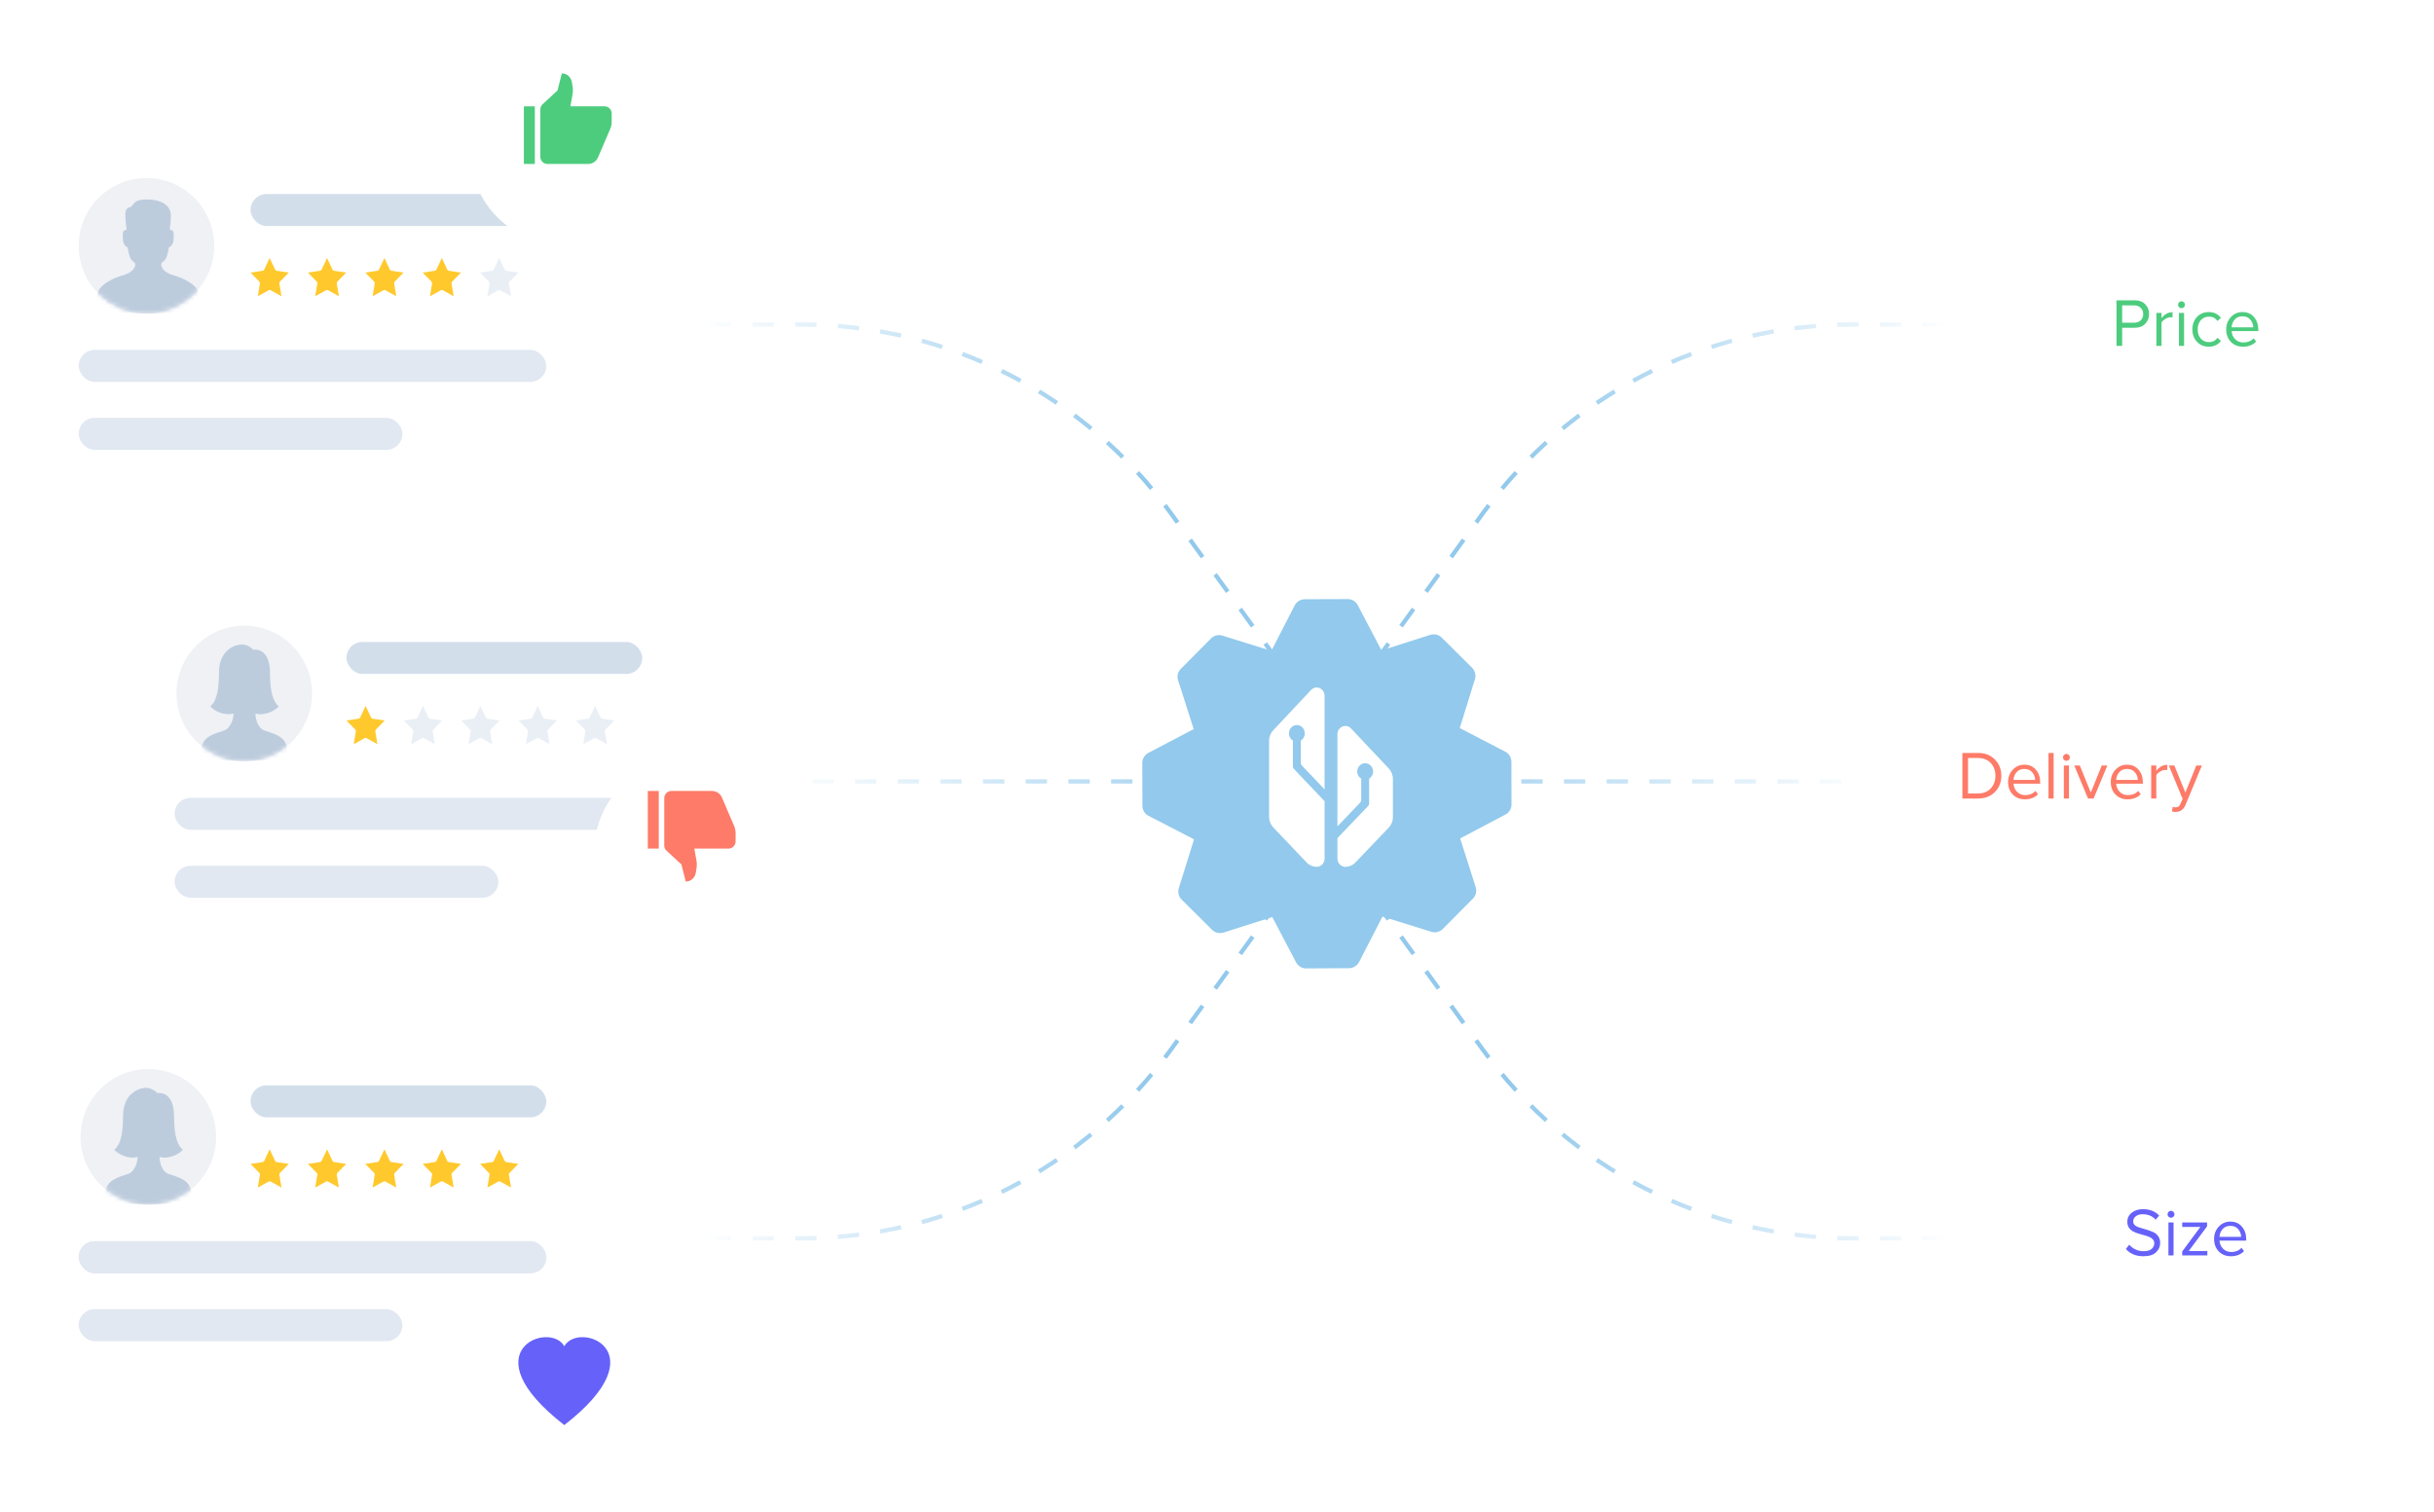 <svg width="570" height="354" viewBox="0 0 570 354" fill="none" xmlns="http://www.w3.org/2000/svg">
<path d="M166.199 290H187.574C221.884 290 254.114 273.546 274.238 245.757L305.199 203" stroke="url(#paint0_linear)" stroke-dasharray="5 5"/>
<path d="M166.199 76H187.574C221.884 76 254.114 92.454 274.238 120.243L305.199 163" stroke="url(#paint1_linear)" stroke-dasharray="5 5"/>
<path d="M190.199 183L298.199 183" stroke="url(#paint2_linear)" stroke-dasharray="5 5"/>
<path d="M455.262 290H433.887C399.576 290 367.347 273.546 347.223 245.757L316.262 203" stroke="url(#paint3_linear)" stroke-dasharray="5 5"/>
<path d="M455.262 76H433.887C399.576 76 367.347 92.454 347.223 120.243L316.262 163" stroke="url(#paint4_linear)" stroke-dasharray="5 5"/>
<path d="M431.262 183L323.262 183" stroke="url(#paint5_linear)" stroke-dasharray="5 5"/>
<g filter="url(#filter0_ddd)">
<rect x="10" y="242.937" width="128.233" height="84.24" rx="6.683" fill="white"/>
</g>
<rect x="18.424" y="290.673" width="109.513" height="7.488" rx="3.744" fill="#E1E8F1"/>
<rect x="18.424" y="290.673" width="109.513" height="7.488" rx="3.744" fill="#E1E8F1"/>
<rect x="58.672" y="254.168" width="69.264" height="7.488" rx="3.744" fill="#D3DEEB"/>
<rect x="18.424" y="306.585" width="75.817" height="7.488" rx="3.744" fill="#E1E8F1"/>
<path fill-rule="evenodd" clip-rule="evenodd" d="M65.445 274.88C65.466 274.81 65.504 274.747 65.554 274.695L67.631 272.567L64.761 272.128C64.691 272.118 64.625 272.089 64.569 272.046C64.512 272.003 64.466 271.945 64.435 271.879L63.151 269.145L61.868 271.879C61.837 271.945 61.791 272.003 61.734 272.046C61.677 272.089 61.611 272.118 61.542 272.128L58.672 272.567L60.749 274.695C60.799 274.747 60.837 274.81 60.858 274.88C60.88 274.95 60.885 275.025 60.873 275.098L60.383 278.103L62.95 276.684C63.012 276.65 63.081 276.632 63.151 276.632C63.221 276.632 63.291 276.65 63.353 276.684L65.92 278.103L65.429 275.098C65.418 275.025 65.423 274.95 65.445 274.88Z" fill="#FFC92D"/>
<path fill-rule="evenodd" clip-rule="evenodd" d="M78.883 274.88C78.905 274.81 78.942 274.747 78.992 274.695L81.069 272.567L78.199 272.128C78.13 272.118 78.064 272.089 78.007 272.046C77.95 272.003 77.904 271.945 77.873 271.879L76.59 269.145L75.306 271.879C75.275 271.945 75.229 272.003 75.173 272.046C75.116 272.089 75.05 272.118 74.98 272.128L72.11 272.567L74.187 274.695C74.237 274.747 74.275 274.81 74.297 274.88C74.318 274.95 74.323 275.025 74.312 275.098L73.821 278.103L76.388 276.684C76.451 276.65 76.52 276.632 76.59 276.632C76.66 276.632 76.729 276.65 76.791 276.684L79.358 278.103L78.868 275.098C78.856 275.025 78.861 274.95 78.883 274.88Z" fill="#FFC92D"/>
<path fill-rule="evenodd" clip-rule="evenodd" d="M92.321 274.88C92.343 274.81 92.381 274.747 92.431 274.695L94.508 272.567L91.638 272.128C91.568 272.118 91.502 272.089 91.445 272.046C91.389 272.003 91.343 271.945 91.312 271.879L90.028 269.145L88.745 271.879C88.714 271.945 88.668 272.003 88.611 272.046C88.554 272.089 88.488 272.118 88.419 272.128L85.549 272.567L87.626 274.695C87.676 274.747 87.713 274.81 87.735 274.88C87.757 274.95 87.762 275.025 87.75 275.098L87.26 278.103L89.827 276.684C89.889 276.65 89.958 276.632 90.028 276.632C90.098 276.632 90.168 276.65 90.23 276.684L92.797 278.103L92.306 275.098C92.295 275.025 92.3 274.95 92.321 274.88Z" fill="#FFC92D"/>
<path fill-rule="evenodd" clip-rule="evenodd" d="M105.76 274.88C105.782 274.81 105.819 274.747 105.869 274.695L107.946 272.567L105.076 272.128C105.007 272.118 104.941 272.089 104.884 272.046C104.827 272.003 104.781 271.945 104.75 271.879L103.467 269.145L102.183 271.879C102.152 271.945 102.106 272.003 102.05 272.046C101.993 272.089 101.927 272.118 101.857 272.128L98.987 272.567L101.064 274.695C101.114 274.747 101.152 274.81 101.174 274.88C101.195 274.95 101.2 275.025 101.189 275.098L100.698 278.103L103.265 276.684C103.327 276.65 103.397 276.632 103.467 276.632C103.537 276.632 103.606 276.65 103.668 276.684L106.235 278.103L105.745 275.098C105.733 275.025 105.738 274.95 105.76 274.88Z" fill="#FFC92D"/>
<path fill-rule="evenodd" clip-rule="evenodd" d="M119.198 274.88C119.22 274.81 119.258 274.747 119.308 274.695L121.385 272.567L118.515 272.128C118.445 272.118 118.379 272.089 118.322 272.046C118.266 272.003 118.22 271.945 118.189 271.879L116.905 269.145L115.622 271.879C115.591 271.945 115.545 272.003 115.488 272.046C115.431 272.089 115.365 272.118 115.296 272.128L112.426 272.567L114.503 274.695C114.553 274.747 114.59 274.81 114.612 274.88C114.634 274.95 114.639 275.025 114.627 275.098L114.137 278.103L116.704 276.684C116.766 276.65 116.835 276.632 116.905 276.632C116.975 276.632 117.044 276.65 117.107 276.684L119.674 278.103L119.183 275.098C119.172 275.025 119.177 274.95 119.198 274.88Z" fill="#FFC92D"/>
<circle cx="34.736" cy="266.225" r="15.871" fill="#EFF1F5"/>
<mask id="mask0" mask-type="alpha" maskUnits="userSpaceOnUse" x="18" y="250" width="33" height="33">
<circle cx="34.736" cy="266.225" r="15.871" fill="#E1E8F1"/>
</mask>
<g mask="url(#mask0)">
<path d="M34.167 254.755C35.465 254.755 36.503 255.584 36.86 255.998C38.16 255.751 40.758 256.476 40.758 261.35C40.758 266.633 41.781 268.384 42.817 269.247C41.993 270.235 39.616 271.531 37.397 270.941C37.27 271.545 37.72 274.338 39.506 274.921C41.292 275.504 43.392 276.085 44.261 277.585C44.917 278.716 44.817 279.692 44.728 280.556L44.727 280.562C44.701 280.818 41.325 282.097 34.819 282.097C28.313 282.097 24.769 280.814 24.742 280.558C24.654 279.694 24.553 278.717 25.209 277.585C26.078 276.085 28.178 275.504 29.964 274.921C31.75 274.338 32.324 271.545 32.197 270.941C29.978 271.531 27.601 270.235 26.777 269.247C27.813 268.384 28.815 266.633 28.815 261.35C28.815 256.067 32.544 254.755 34.167 254.755Z" fill="#BDCCDD"/>
</g>
<g filter="url(#filter1_ddd)">
<circle cx="131.871" cy="322.687" r="21.719" fill="white"/>
</g>
<path d="M132.149 315.259C128.777 309.203 109.713 316.335 132.149 333.729C154.585 316.335 135.521 309.203 132.149 315.259Z" fill="#6662F9"/>
<path d="M353.973 188.38L353.946 178.382C353.916 177.369 353.383 176.456 352.483 176.018L341.849 170.505L345.394 159.084C345.695 158.121 345.437 157.107 344.749 156.393L337.641 149.331C336.928 148.626 335.898 148.378 334.928 148.677L323.527 152.316L317.969 141.729C317.504 140.848 316.584 140.275 315.596 140.296L305.575 140.331C304.578 140.326 303.675 140.885 303.203 141.769L297.726 152.419L286.272 148.856C285.309 148.555 284.295 148.813 283.59 149.527L276.531 156.635C275.826 157.348 275.578 158.377 275.893 159.314L279.542 170.742L268.933 176.309C268.052 176.774 267.505 177.685 267.501 178.681L267.536 188.705C267.532 189.702 268.091 190.605 268.965 191.053L279.624 196.556L276.054 207.987C275.778 208.94 276.021 209.989 276.725 210.669L283.833 217.731C284.546 218.436 285.575 218.684 286.546 218.385L297.947 214.746L303.513 225.357C303.979 226.239 304.89 226.786 305.886 226.791L315.899 226.731C316.211 226.73 316.53 226.67 316.806 226.569C317.432 226.34 317.951 225.894 318.271 225.293L323.747 214.642L335.201 218.206C336.139 218.516 337.178 218.248 337.883 217.535L344.942 210.427C345.632 209.748 345.895 208.684 345.581 207.748L341.941 196.345L352.54 190.753C353.431 190.313 353.969 189.377 353.973 188.38Z" fill="#92C9EC"/>
<path fill-rule="evenodd" clip-rule="evenodd" d="M325.215 179.952L316.368 170.568C316.007 170.19 315.531 170 315.055 170C314.582 170 314.108 170.19 313.743 170.568C313.379 170.948 313.199 171.444 313.199 171.939V193.523L318.501 187.98C318.671 187.8 318.774 187.555 318.774 187.301V182.349C318.216 182.012 317.841 181.392 317.841 180.675C317.841 179.604 318.671 178.734 319.696 178.734C320.724 178.734 321.555 179.604 321.555 180.675C321.555 181.392 321.179 182.012 320.626 182.349V187.458V188.104C320.626 188.359 320.53 188.603 320.358 188.784L318.774 190.442L313.199 196.268V196.503V201.059C313.199 202.13 314.03 203 315.055 203C315.911 203 316.767 202.659 317.418 201.976L325.215 193.821C325.87 193.142 326.199 192.245 326.199 191.351V182.423C326.199 181.528 325.87 180.633 325.215 179.952Z" fill="white"/>
<path fill-rule="evenodd" clip-rule="evenodd" d="M308.343 161C307.865 161 307.393 161.19 307.029 161.572L298.176 171.017C297.525 171.704 297.199 172.603 297.199 173.504V191.278C297.199 192.177 297.525 193.079 298.176 193.763L305.978 201.969C306.631 202.654 307.487 203 308.343 203C308.817 203 309.293 202.808 309.655 202.426C310.017 202.047 310.199 201.546 310.199 201.046V196.462V187.629L303.038 180.099C302.868 179.917 302.771 179.67 302.771 179.414V178.762V173.426C302.22 173.089 301.843 172.465 301.843 171.745C301.843 170.667 302.675 169.791 303.7 169.791C304.725 169.791 305.557 170.667 305.557 171.745C305.557 172.465 305.18 173.089 304.629 173.426V178.604C304.629 178.864 304.725 179.11 304.895 179.29L310.199 184.866V162.955C310.199 162.455 310.017 161.955 309.655 161.572C309.293 161.19 308.817 161 308.343 161Z" fill="white"/>
<g filter="url(#filter2_ddd)">
<rect x="32.465" y="139.104" width="128.233" height="84.24" rx="6.683" fill="white"/>
</g>
<rect x="40.889" y="186.841" width="109.513" height="7.488" rx="3.744" fill="#E1E8F1"/>
<rect x="81.137" y="150.336" width="69.264" height="7.488" rx="3.744" fill="#D3DEEB"/>
<rect x="40.889" y="202.753" width="75.817" height="7.488" rx="3.744" fill="#E1E8F1"/>
<path fill-rule="evenodd" clip-rule="evenodd" d="M87.909 171.048C87.931 170.978 87.969 170.915 88.019 170.863L90.096 168.734L87.226 168.296C87.156 168.286 87.09 168.257 87.033 168.214C86.977 168.171 86.931 168.113 86.9 168.047L85.616 165.312L84.333 168.047C84.302 168.113 84.256 168.171 84.199 168.214C84.142 168.257 84.076 168.286 84.007 168.296L81.137 168.734L83.214 170.863C83.264 170.915 83.301 170.978 83.323 171.048C83.345 171.118 83.35 171.193 83.338 171.266L82.848 174.271L85.415 172.852C85.477 172.818 85.546 172.8 85.616 172.8C85.686 172.8 85.755 172.818 85.817 172.852L88.385 174.271L87.894 171.266C87.882 171.193 87.888 171.118 87.909 171.048Z" fill="#FFC92D"/>
<path fill-rule="evenodd" clip-rule="evenodd" d="M101.348 171.048C101.369 170.978 101.407 170.915 101.457 170.863L103.534 168.734L100.664 168.296C100.595 168.286 100.529 168.257 100.472 168.214C100.415 168.171 100.369 168.113 100.338 168.047L99.055 165.312L97.771 168.047C97.74 168.113 97.694 168.171 97.637 168.214C97.581 168.257 97.515 168.286 97.445 168.296L94.575 168.734L96.652 170.863C96.702 170.915 96.74 170.978 96.761 171.048C96.783 171.118 96.788 171.193 96.777 171.266L96.286 174.271L98.853 172.852C98.915 172.818 98.984 172.8 99.055 172.8C99.125 172.8 99.194 172.818 99.256 172.852L101.823 174.271L101.333 171.266C101.321 171.193 101.326 171.118 101.348 171.048Z" fill="#E9EFF5"/>
<path fill-rule="evenodd" clip-rule="evenodd" d="M114.786 171.048C114.808 170.978 114.845 170.915 114.896 170.863L116.973 168.734L114.103 168.296C114.033 168.286 113.967 168.257 113.91 168.214C113.854 168.171 113.808 168.113 113.777 168.047L112.493 165.312L111.21 168.047C111.179 168.113 111.133 168.171 111.076 168.214C111.019 168.257 110.953 168.286 110.884 168.296L108.014 168.734L110.091 170.863C110.141 170.915 110.178 170.978 110.2 171.048C110.222 171.118 110.227 171.193 110.215 171.266L109.725 174.271L112.292 172.852C112.354 172.818 112.423 172.8 112.493 172.8C112.563 172.8 112.632 172.818 112.694 172.852L115.262 174.271L114.771 171.266C114.759 171.193 114.765 171.118 114.786 171.048Z" fill="#E9EFF5"/>
<path fill-rule="evenodd" clip-rule="evenodd" d="M128.225 171.048C128.246 170.978 128.284 170.915 128.334 170.863L130.411 168.734L127.541 168.296C127.472 168.286 127.406 168.257 127.349 168.214C127.292 168.171 127.246 168.113 127.215 168.047L125.932 165.312L124.648 168.047C124.617 168.113 124.571 168.171 124.514 168.214C124.458 168.257 124.392 168.286 124.322 168.296L121.452 168.734L123.529 170.863C123.579 170.915 123.617 170.978 123.638 171.048C123.66 171.118 123.665 171.193 123.654 171.266L123.163 174.271L125.73 172.852C125.792 172.818 125.861 172.8 125.932 172.8C126.002 172.8 126.071 172.818 126.133 172.852L128.7 174.271L128.21 171.266C128.198 171.193 128.203 171.118 128.225 171.048Z" fill="#E9EFF5"/>
<path fill-rule="evenodd" clip-rule="evenodd" d="M141.663 171.048C141.685 170.978 141.722 170.915 141.773 170.863L143.85 168.734L140.98 168.296C140.91 168.286 140.844 168.257 140.787 168.214C140.731 168.171 140.685 168.113 140.654 168.047L139.37 165.312L138.087 168.047C138.056 168.113 138.01 168.171 137.953 168.214C137.896 168.257 137.83 168.286 137.761 168.296L134.891 168.734L136.968 170.863C137.018 170.915 137.055 170.978 137.077 171.048C137.099 171.118 137.104 171.193 137.092 171.266L136.602 174.271L139.169 172.852C139.231 172.818 139.3 172.8 139.37 172.8C139.44 172.8 139.509 172.818 139.571 172.852L142.139 174.271L141.648 171.266C141.636 171.193 141.642 171.118 141.663 171.048Z" fill="#E9EFF5"/>
<circle cx="57.2" cy="162.393" r="15.871" fill="#EFF1F5"/>
<mask id="mask1" mask-type="alpha" maskUnits="userSpaceOnUse" x="41" y="146" width="33" height="33">
<circle cx="57.2" cy="162.393" r="15.871" fill="#E1E8F1"/>
</mask>
<g mask="url(#mask1)">
<path d="M56.632 150.923C57.93 150.923 58.968 151.752 59.325 152.166C60.624 151.919 63.223 152.644 63.223 157.518C63.223 162.801 64.246 164.552 65.282 165.415C64.458 166.403 62.081 167.699 59.862 167.109C59.735 167.713 60.184 170.506 61.971 171.089C63.757 171.672 65.857 172.253 66.726 173.753C67.382 174.884 67.281 175.86 67.193 176.724L67.192 176.73C67.166 176.986 63.79 178.265 57.284 178.265C50.778 178.265 47.234 176.982 47.207 176.726C47.118 175.862 47.018 174.885 47.674 173.753C48.543 172.253 50.643 171.672 52.429 171.089C54.215 170.506 54.789 167.713 54.662 167.109C52.443 167.699 50.066 166.403 49.242 165.415C50.278 164.552 51.28 162.801 51.28 157.518C51.28 152.235 55.009 150.923 56.632 150.923Z" fill="#BDCCDD"/>
</g>
<g filter="url(#filter3_ddd)">
<circle cx="160.889" cy="193.583" r="21.719" fill="white"/>
</g>
<path d="M155.556 197.993C155.556 198.459 155.75 198.904 156.093 199.22L159.579 202.44L160.584 206.435C161.745 206.435 162.737 205.596 162.929 204.451L163.095 203.46C163.208 202.785 163.204 202.095 163.083 201.421L162.596 198.724H170.592C171.514 198.724 172.262 197.976 172.262 197.053V195.083C172.262 194.518 172.147 193.958 171.925 193.438L169.058 186.749C168.663 185.827 167.757 185.23 166.754 185.23H157.226C156.304 185.23 155.556 185.978 155.556 186.901V197.993Z" fill="#FD7B68"/>
<rect width="2.57" height="13.494" transform="matrix(1 0 0 -1 151.7 198.724)" fill="#FD7B68"/>
<g filter="url(#filter4_ddd)">
<rect x="10" y="34.208" width="128.233" height="84.24" rx="6.683" fill="white"/>
</g>
<rect x="18.424" y="81.944" width="109.513" height="7.488" rx="3.744" fill="#E1E8F1"/>
<rect x="58.672" y="45.44" width="69.264" height="7.488" rx="3.744" fill="#D3DEEB"/>
<rect x="18.424" y="97.856" width="75.817" height="7.488" rx="3.744" fill="#E1E8F1"/>
<path fill-rule="evenodd" clip-rule="evenodd" d="M65.445 66.152C65.466 66.082 65.504 66.019 65.554 65.967L67.631 63.839L64.761 63.4C64.691 63.389 64.625 63.361 64.569 63.318C64.512 63.275 64.466 63.217 64.435 63.151L63.151 60.416L61.868 63.151C61.837 63.217 61.791 63.275 61.734 63.318C61.677 63.361 61.611 63.389 61.542 63.4L58.672 63.839L60.749 65.967C60.799 66.019 60.837 66.082 60.858 66.152C60.88 66.222 60.885 66.297 60.873 66.37L60.383 69.375L62.95 67.956C63.012 67.922 63.081 67.904 63.151 67.904C63.221 67.904 63.291 67.922 63.353 67.956L65.92 69.375L65.429 66.37C65.418 66.297 65.423 66.222 65.445 66.152Z" fill="#FFC92D"/>
<path fill-rule="evenodd" clip-rule="evenodd" d="M78.883 66.152C78.905 66.082 78.942 66.019 78.992 65.967L81.069 63.839L78.199 63.4C78.13 63.389 78.064 63.361 78.007 63.318C77.95 63.275 77.904 63.217 77.873 63.151L76.59 60.416L75.306 63.151C75.275 63.217 75.229 63.275 75.173 63.318C75.116 63.361 75.05 63.389 74.98 63.4L72.11 63.839L74.187 65.967C74.237 66.019 74.275 66.082 74.297 66.152C74.318 66.222 74.323 66.297 74.312 66.37L73.821 69.375L76.388 67.956C76.451 67.922 76.52 67.904 76.59 67.904C76.66 67.904 76.729 67.922 76.791 67.956L79.358 69.375L78.868 66.37C78.856 66.297 78.861 66.222 78.883 66.152Z" fill="#FFC92D"/>
<path fill-rule="evenodd" clip-rule="evenodd" d="M92.321 66.152C92.343 66.082 92.381 66.019 92.431 65.967L94.508 63.839L91.638 63.4C91.568 63.389 91.502 63.361 91.445 63.318C91.389 63.275 91.343 63.217 91.312 63.151L90.028 60.416L88.745 63.151C88.714 63.217 88.668 63.275 88.611 63.318C88.554 63.361 88.488 63.389 88.419 63.4L85.549 63.839L87.626 65.967C87.676 66.019 87.713 66.082 87.735 66.152C87.757 66.222 87.762 66.297 87.75 66.37L87.26 69.375L89.827 67.956C89.889 67.922 89.958 67.904 90.028 67.904C90.098 67.904 90.168 67.922 90.23 67.956L92.797 69.375L92.306 66.37C92.295 66.297 92.3 66.222 92.321 66.152Z" fill="#FFC92D"/>
<path fill-rule="evenodd" clip-rule="evenodd" d="M105.76 66.152C105.782 66.082 105.819 66.019 105.869 65.967L107.946 63.839L105.076 63.4C105.007 63.389 104.941 63.361 104.884 63.318C104.827 63.275 104.781 63.217 104.75 63.151L103.467 60.416L102.183 63.151C102.152 63.217 102.106 63.275 102.05 63.318C101.993 63.361 101.927 63.389 101.857 63.4L98.987 63.839L101.064 65.967C101.114 66.019 101.152 66.082 101.174 66.152C101.195 66.222 101.2 66.297 101.189 66.37L100.698 69.375L103.265 67.956C103.327 67.922 103.397 67.904 103.467 67.904C103.537 67.904 103.606 67.922 103.668 67.956L106.235 69.375L105.745 66.37C105.733 66.297 105.738 66.222 105.76 66.152Z" fill="#FFC92D"/>
<path fill-rule="evenodd" clip-rule="evenodd" d="M119.198 66.152C119.22 66.082 119.258 66.019 119.308 65.967L121.385 63.839L118.515 63.4C118.445 63.389 118.379 63.361 118.322 63.318C118.266 63.275 118.22 63.217 118.189 63.151L116.905 60.416L115.622 63.151C115.591 63.217 115.545 63.275 115.488 63.318C115.431 63.361 115.365 63.389 115.296 63.4L112.426 63.839L114.503 65.967C114.553 66.019 114.59 66.082 114.612 66.152C114.634 66.222 114.639 66.297 114.627 66.37L114.137 69.375L116.704 67.956C116.766 67.922 116.835 67.904 116.905 67.904C116.975 67.904 117.044 67.922 117.107 67.956L119.674 69.375L119.183 66.37C119.172 66.297 119.177 66.222 119.198 66.152Z" fill="#E9EFF5"/>
<circle cx="34.295" cy="57.568" r="15.871" fill="#EFF1F5"/>
<mask id="mask2" mask-type="alpha" maskUnits="userSpaceOnUse" x="18" y="41" width="33" height="33">
<circle cx="34.295" cy="57.568" r="15.871" fill="#EFF1F5"/>
</mask>
<g mask="url(#mask2)">
<path fill-rule="evenodd" clip-rule="evenodd" d="M46.185 67.764C45.139 66.201 42.61 65.014 40.458 64.407C38.307 63.799 37.617 62.446 37.77 61.817C37.922 61.187 38.394 61.383 38.873 60.485C39.28 59.719 39.557 57.931 39.557 57.931C39.557 57.931 40.538 57.606 40.648 56.13C40.757 54.654 40.648 54.111 40.277 53.938C39.906 53.764 39.753 53.786 39.753 53.786C39.753 53.786 39.996 51.686 39.997 51.246C39.999 50.689 40.05 50.142 39.893 49.575C39.327 47.535 36.983 46.667 34.262 46.71C31.541 46.754 31.499 47.578 30.934 48.186C30.369 48.794 29.992 48.316 29.49 49.25C29.186 49.814 29.479 52.484 29.479 52.484C29.57 53.223 29.672 53.786 29.672 53.786C29.672 53.786 29.52 53.764 29.149 53.938C28.779 54.111 28.669 54.654 28.779 56.13C28.887 57.606 29.868 57.931 29.868 57.931C29.868 57.931 30.145 59.719 30.553 60.485C31.031 61.383 31.504 61.187 31.656 61.817C31.809 62.446 31.118 63.799 28.967 64.407C26.816 65.014 24.287 66.201 23.24 67.764C22.449 68.946 22.572 70.939 22.679 71.84C22.711 72.107 26.978 73.439 34.814 73.439C42.649 73.439 46.715 72.107 46.747 71.84C46.854 70.939 46.977 68.946 46.185 67.764Z" fill="#BDCCDD"/>
</g>
<g filter="url(#filter5_ddd)">
<circle cx="131.871" cy="29.719" r="21.719" fill="white"/>
</g>
<path d="M126.538 25.63C126.538 25.164 126.733 24.719 127.075 24.403L130.561 21.183L131.567 17.189C132.728 17.189 133.719 18.027 133.911 19.172L134.078 20.163C134.191 20.838 134.187 21.528 134.065 22.202L133.578 24.899H141.574C142.497 24.899 143.245 25.647 143.245 26.57V28.54C143.245 29.105 143.13 29.665 142.907 30.185L140.04 36.874C139.645 37.796 138.739 38.393 137.737 38.393H128.209C127.286 38.393 126.538 37.645 126.538 36.722V25.63Z" fill="#4DCC7E"/>
<rect x="122.683" y="24.899" width="2.57" height="13.494" fill="#4DCC7E"/>
<g filter="url(#filter6_ddd)">
<rect x="464" y="62" width="96" height="28" rx="4" fill="white"/>
</g>
<path d="M496.974 81H495.646V70.328H499.934C500.969 70.328 501.785 70.637 502.382 71.256C502.98 71.875 503.278 72.637 503.278 73.544C503.278 74.451 502.974 75.213 502.366 75.832C501.769 76.451 500.958 76.76 499.934 76.76H496.974V81ZM499.774 75.576C500.404 75.576 500.916 75.389 501.31 75.016C501.705 74.632 501.902 74.141 501.902 73.544C501.902 72.947 501.705 72.461 501.31 72.088C500.916 71.704 500.404 71.512 499.774 71.512H496.974V75.576H499.774ZM506.189 81H504.989V73.272H506.189V74.52C506.904 73.581 507.762 73.112 508.765 73.112V74.344C508.616 74.312 508.456 74.296 508.285 74.296C507.922 74.296 507.528 74.424 507.101 74.68C506.674 74.936 506.37 75.219 506.189 75.528V81ZM510.862 72.168C510.649 72.168 510.462 72.093 510.302 71.944C510.142 71.784 510.062 71.592 510.062 71.368C510.062 71.144 510.142 70.952 510.302 70.792C510.462 70.632 510.649 70.552 510.862 70.552C511.086 70.552 511.278 70.632 511.438 70.792C511.598 70.952 511.678 71.144 511.678 71.368C511.678 71.592 511.598 71.784 511.438 71.944C511.278 72.093 511.086 72.168 510.862 72.168ZM511.47 81H510.27V73.272H511.47V81ZM517.272 81.192C516.131 81.192 515.203 80.808 514.488 80.04C513.773 79.261 513.416 78.291 513.416 77.128C513.416 75.965 513.773 75 514.488 74.232C515.203 73.464 516.131 73.08 517.272 73.08C518.467 73.08 519.411 73.528 520.104 74.424L519.304 75.16C518.813 74.488 518.157 74.152 517.336 74.152C516.525 74.152 515.875 74.429 515.384 74.984C514.904 75.539 514.664 76.253 514.664 77.128C514.664 78.003 514.904 78.723 515.384 79.288C515.875 79.843 516.525 80.12 517.336 80.12C518.147 80.12 518.803 79.784 519.304 79.112L520.104 79.848C519.411 80.744 518.467 81.192 517.272 81.192ZM525.274 81.192C524.122 81.192 523.178 80.819 522.442 80.072C521.706 79.315 521.338 78.333 521.338 77.128C521.338 75.997 521.701 75.043 522.426 74.264C523.151 73.475 524.058 73.08 525.146 73.08C526.287 73.08 527.189 73.475 527.85 74.264C528.522 75.043 528.858 76.029 528.858 77.224V77.528H522.602C522.655 78.285 522.933 78.92 523.434 79.432C523.935 79.944 524.586 80.2 525.386 80.2C526.346 80.2 527.141 79.875 527.77 79.224L528.346 80.008C527.557 80.797 526.533 81.192 525.274 81.192ZM527.674 76.648C527.663 75.987 527.439 75.395 527.002 74.872C526.565 74.339 525.941 74.072 525.13 74.072C524.362 74.072 523.754 74.333 523.306 74.856C522.869 75.379 522.634 75.976 522.602 76.648H527.674Z" fill="#4DCC7E"/>
<g filter="url(#filter7_ddd)">
<rect x="439" y="168" width="96" height="28" rx="4" fill="white"/>
</g>
<path d="M463.201 187H459.553V176.328H463.201C464.833 176.328 466.15 176.835 467.153 177.848C468.166 178.861 468.673 180.136 468.673 181.672C468.673 183.219 468.166 184.493 467.153 185.496C466.15 186.499 464.833 187 463.201 187ZM463.201 185.816C464.459 185.816 465.457 185.421 466.193 184.632C466.929 183.843 467.297 182.856 467.297 181.672C467.297 180.477 466.934 179.485 466.209 178.696C465.483 177.907 464.481 177.512 463.201 177.512H460.881V185.816H463.201ZM474.196 187.192C473.044 187.192 472.1 186.819 471.364 186.072C470.628 185.315 470.26 184.333 470.26 183.128C470.26 181.997 470.622 181.043 471.348 180.264C472.073 179.475 472.98 179.08 474.068 179.08C475.209 179.08 476.11 179.475 476.772 180.264C477.444 181.043 477.78 182.029 477.78 183.224V183.528H471.524C471.577 184.285 471.854 184.92 472.356 185.432C472.857 185.944 473.508 186.2 474.308 186.2C475.268 186.2 476.062 185.875 476.692 185.224L477.268 186.008C476.478 186.797 475.454 187.192 474.196 187.192ZM476.596 182.648C476.585 181.987 476.361 181.395 475.924 180.872C475.486 180.339 474.862 180.072 474.052 180.072C473.284 180.072 472.676 180.333 472.228 180.856C471.79 181.379 471.556 181.976 471.524 182.648H476.596ZM480.923 187H479.723V176.328H480.923V187ZM483.909 178.168C483.696 178.168 483.509 178.093 483.349 177.944C483.189 177.784 483.109 177.592 483.109 177.368C483.109 177.144 483.189 176.952 483.349 176.792C483.509 176.632 483.696 176.552 483.909 176.552C484.133 176.552 484.325 176.632 484.485 176.792C484.645 176.952 484.725 177.144 484.725 177.368C484.725 177.592 484.645 177.784 484.485 177.944C484.325 178.093 484.133 178.168 483.909 178.168ZM484.517 187H483.317V179.272H484.517V187ZM490.287 187H488.975L485.759 179.272H487.055L489.631 185.608L492.191 179.272H493.503L490.287 187ZM498.243 187.192C497.091 187.192 496.147 186.819 495.411 186.072C494.675 185.315 494.307 184.333 494.307 183.128C494.307 181.997 494.669 181.043 495.395 180.264C496.12 179.475 497.027 179.08 498.115 179.08C499.256 179.08 500.157 179.475 500.819 180.264C501.491 181.043 501.827 182.029 501.827 183.224V183.528H495.571C495.624 184.285 495.901 184.92 496.403 185.432C496.904 185.944 497.555 186.2 498.355 186.2C499.315 186.2 500.109 185.875 500.739 185.224L501.315 186.008C500.525 186.797 499.501 187.192 498.243 187.192ZM500.643 182.648C500.632 181.987 500.408 181.395 499.971 180.872C499.533 180.339 498.909 180.072 498.099 180.072C497.331 180.072 496.723 180.333 496.275 180.856C495.837 181.379 495.603 181.976 495.571 182.648H500.643ZM504.97 187H503.77V179.272H504.97V180.52C505.685 179.581 506.544 179.112 507.546 179.112V180.344C507.397 180.312 507.237 180.296 507.066 180.296C506.704 180.296 506.309 180.424 505.882 180.68C505.456 180.936 505.152 181.219 504.97 181.528V187ZM508.62 190.024L508.812 188.936C509.004 189.021 509.222 189.064 509.468 189.064C509.745 189.064 509.974 189.005 510.156 188.888C510.337 188.771 510.492 188.557 510.62 188.248L511.132 187.08L507.9 179.272H509.196L511.772 185.608L514.332 179.272H515.644L511.772 188.568C511.345 189.592 510.588 190.115 509.5 190.136C509.18 190.136 508.886 190.099 508.62 190.024Z" fill="#FD7B68"/>
<g filter="url(#filter8_ddd)">
<rect x="464" y="275" width="96" height="28" rx="4" fill="white"/>
</g>
<path d="M501.938 294.192C500.21 294.192 498.845 293.627 497.842 292.496L498.626 291.488C499.533 292.501 500.653 293.008 501.986 293.008C502.85 293.008 503.485 292.827 503.89 292.464C504.296 292.091 504.498 291.659 504.498 291.168C504.498 290.795 504.381 290.48 504.146 290.224C503.912 289.968 503.608 289.771 503.234 289.632C502.872 289.483 502.461 289.349 502.002 289.232C501.554 289.115 501.106 288.987 500.658 288.848C500.21 288.699 499.8 288.523 499.426 288.32C499.064 288.117 498.765 287.829 498.53 287.456C498.296 287.083 498.178 286.64 498.178 286.128C498.178 285.253 498.525 284.544 499.218 284C499.912 283.445 500.786 283.168 501.842 283.168C503.432 283.168 504.696 283.664 505.634 284.656L504.834 285.632C504.056 284.779 503.026 284.352 501.746 284.352C501.106 284.352 500.578 284.512 500.162 284.832C499.757 285.141 499.554 285.547 499.554 286.048C499.554 286.421 499.709 286.731 500.018 286.976C500.338 287.221 500.728 287.403 501.186 287.52C501.656 287.637 502.162 287.787 502.706 287.968C503.261 288.139 503.768 288.325 504.226 288.528C504.696 288.72 505.085 289.035 505.394 289.472C505.714 289.909 505.874 290.437 505.874 291.056C505.874 291.931 505.549 292.672 504.898 293.28C504.258 293.888 503.272 294.192 501.938 294.192ZM508.401 285.168C508.188 285.168 508.001 285.093 507.841 284.944C507.681 284.784 507.601 284.592 507.601 284.368C507.601 284.144 507.681 283.952 507.841 283.792C508.001 283.632 508.188 283.552 508.401 283.552C508.625 283.552 508.817 283.632 508.977 283.792C509.137 283.952 509.217 284.144 509.217 284.368C509.217 284.592 509.137 284.784 508.977 284.944C508.817 285.093 508.625 285.168 508.401 285.168ZM509.009 294H507.809V286.272H509.009V294ZM516.923 294H511.035V293.072L515.291 287.328H511.035V286.272H516.859V287.184L512.571 292.96H516.923V294ZM522.438 294.192C521.286 294.192 520.342 293.819 519.606 293.072C518.87 292.315 518.502 291.333 518.502 290.128C518.502 288.997 518.865 288.043 519.59 287.264C520.315 286.475 521.222 286.08 522.31 286.08C523.451 286.08 524.353 286.475 525.014 287.264C525.686 288.043 526.022 289.029 526.022 290.224V290.528H519.766C519.819 291.285 520.097 291.92 520.598 292.432C521.099 292.944 521.75 293.2 522.55 293.2C523.51 293.2 524.305 292.875 524.934 292.224L525.51 293.008C524.721 293.797 523.697 294.192 522.438 294.192ZM524.838 289.648C524.827 288.987 524.603 288.395 524.166 287.872C523.729 287.339 523.105 287.072 522.294 287.072C521.526 287.072 520.918 287.333 520.47 287.856C520.033 288.379 519.798 288.976 519.766 289.648H524.838Z" fill="#6662F9"/>
<defs>
<filter id="filter0_ddd" x="0.64" y="234.512" width="146.953" height="102.961" filterUnits="userSpaceOnUse" color-interpolation-filters="sRGB">
<feFlood flood-opacity="0" result="BackgroundImageFix"/>
<feColorMatrix in="SourceAlpha" type="matrix" values="0 0 0 0 0 0 0 0 0 0 0 0 0 0 0 0 0 0 127 0"/>
<feOffset dy="0.936"/>
<feGaussianBlur stdDeviation="4.68"/>
<feColorMatrix type="matrix" values="0 0 0 0 0.318 0 0 0 0 0.663 0 0 0 0 0.882 0 0 0 0.2 0"/>
<feBlend mode="normal" in2="BackgroundImageFix" result="effect1_dropShadow"/>
<feColorMatrix in="SourceAlpha" type="matrix" values="0 0 0 0 0 0 0 0 0 0 0 0 0 0 0 0 0 0 127 0"/>
<feOffset dy="3.744"/>
<feGaussianBlur stdDeviation="2.34"/>
<feColorMatrix type="matrix" values="0 0 0 0 0.318 0 0 0 0 0.663 0 0 0 0 0.882 0 0 0 0.12 0"/>
<feBlend mode="normal" in2="effect1_dropShadow" result="effect2_dropShadow"/>
<feColorMatrix in="SourceAlpha" type="matrix" values="0 0 0 0 0 0 0 0 0 0 0 0 0 0 0 0 0 0 127 0"/>
<feOffset dy="1.872"/>
<feGaussianBlur stdDeviation="1.872"/>
<feColorMatrix type="matrix" values="0 0 0 0 0.318 0 0 0 0 0.663 0 0 0 0 0.882 0 0 0 0.14 0"/>
<feBlend mode="normal" in2="effect2_dropShadow" result="effect3_dropShadow"/>
<feBlend mode="normal" in="SourceGraphic" in2="effect3_dropShadow" result="shape"/>
</filter>
<filter id="filter1_ddd" x="101.799" y="293.451" width="60.144" height="60.144" filterUnits="userSpaceOnUse" color-interpolation-filters="sRGB">
<feFlood flood-opacity="0" result="BackgroundImageFix"/>
<feColorMatrix in="SourceAlpha" type="matrix" values="0 0 0 0 0 0 0 0 0 0 0 0 0 0 0 0 0 0 127 0"/>
<feOffset dy="0.835"/>
<feGaussianBlur stdDeviation="4.177"/>
<feColorMatrix type="matrix" values="0 0 0 0 0.318 0 0 0 0 0.663 0 0 0 0 0.882 0 0 0 0.2 0"/>
<feBlend mode="normal" in2="BackgroundImageFix" result="effect1_dropShadow"/>
<feColorMatrix in="SourceAlpha" type="matrix" values="0 0 0 0 0 0 0 0 0 0 0 0 0 0 0 0 0 0 127 0"/>
<feOffset dy="3.341"/>
<feGaussianBlur stdDeviation="2.088"/>
<feColorMatrix type="matrix" values="0 0 0 0 0.318 0 0 0 0 0.663 0 0 0 0 0.882 0 0 0 0.12 0"/>
<feBlend mode="normal" in2="effect1_dropShadow" result="effect2_dropShadow"/>
<feColorMatrix in="SourceAlpha" type="matrix" values="0 0 0 0 0 0 0 0 0 0 0 0 0 0 0 0 0 0 127 0"/>
<feOffset dy="1.671"/>
<feGaussianBlur stdDeviation="1.671"/>
<feColorMatrix type="matrix" values="0 0 0 0 0.318 0 0 0 0 0.663 0 0 0 0 0.882 0 0 0 0.14 0"/>
<feBlend mode="normal" in2="effect2_dropShadow" result="effect3_dropShadow"/>
<feBlend mode="normal" in="SourceGraphic" in2="effect3_dropShadow" result="shape"/>
</filter>
<filter id="filter2_ddd" x="23.105" y="130.68" width="146.953" height="102.961" filterUnits="userSpaceOnUse" color-interpolation-filters="sRGB">
<feFlood flood-opacity="0" result="BackgroundImageFix"/>
<feColorMatrix in="SourceAlpha" type="matrix" values="0 0 0 0 0 0 0 0 0 0 0 0 0 0 0 0 0 0 127 0"/>
<feOffset dy="0.936"/>
<feGaussianBlur stdDeviation="4.68"/>
<feColorMatrix type="matrix" values="0 0 0 0 0.318 0 0 0 0 0.663 0 0 0 0 0.882 0 0 0 0.2 0"/>
<feBlend mode="normal" in2="BackgroundImageFix" result="effect1_dropShadow"/>
<feColorMatrix in="SourceAlpha" type="matrix" values="0 0 0 0 0 0 0 0 0 0 0 0 0 0 0 0 0 0 127 0"/>
<feOffset dy="3.744"/>
<feGaussianBlur stdDeviation="2.34"/>
<feColorMatrix type="matrix" values="0 0 0 0 0.318 0 0 0 0 0.663 0 0 0 0 0.882 0 0 0 0.12 0"/>
<feBlend mode="normal" in2="effect1_dropShadow" result="effect2_dropShadow"/>
<feColorMatrix in="SourceAlpha" type="matrix" values="0 0 0 0 0 0 0 0 0 0 0 0 0 0 0 0 0 0 127 0"/>
<feOffset dy="1.872"/>
<feGaussianBlur stdDeviation="1.872"/>
<feColorMatrix type="matrix" values="0 0 0 0 0.318 0 0 0 0 0.663 0 0 0 0 0.882 0 0 0 0.14 0"/>
<feBlend mode="normal" in2="effect2_dropShadow" result="effect3_dropShadow"/>
<feBlend mode="normal" in="SourceGraphic" in2="effect3_dropShadow" result="shape"/>
</filter>
<filter id="filter3_ddd" x="130.817" y="164.347" width="60.144" height="60.144" filterUnits="userSpaceOnUse" color-interpolation-filters="sRGB">
<feFlood flood-opacity="0" result="BackgroundImageFix"/>
<feColorMatrix in="SourceAlpha" type="matrix" values="0 0 0 0 0 0 0 0 0 0 0 0 0 0 0 0 0 0 127 0"/>
<feOffset dy="0.835"/>
<feGaussianBlur stdDeviation="4.177"/>
<feColorMatrix type="matrix" values="0 0 0 0 0.318 0 0 0 0 0.663 0 0 0 0 0.882 0 0 0 0.2 0"/>
<feBlend mode="normal" in2="BackgroundImageFix" result="effect1_dropShadow"/>
<feColorMatrix in="SourceAlpha" type="matrix" values="0 0 0 0 0 0 0 0 0 0 0 0 0 0 0 0 0 0 127 0"/>
<feOffset dy="3.341"/>
<feGaussianBlur stdDeviation="2.088"/>
<feColorMatrix type="matrix" values="0 0 0 0 0.318 0 0 0 0 0.663 0 0 0 0 0.882 0 0 0 0.12 0"/>
<feBlend mode="normal" in2="effect1_dropShadow" result="effect2_dropShadow"/>
<feColorMatrix in="SourceAlpha" type="matrix" values="0 0 0 0 0 0 0 0 0 0 0 0 0 0 0 0 0 0 127 0"/>
<feOffset dy="1.671"/>
<feGaussianBlur stdDeviation="1.671"/>
<feColorMatrix type="matrix" values="0 0 0 0 0.318 0 0 0 0 0.663 0 0 0 0 0.882 0 0 0 0.14 0"/>
<feBlend mode="normal" in2="effect2_dropShadow" result="effect3_dropShadow"/>
<feBlend mode="normal" in="SourceGraphic" in2="effect3_dropShadow" result="shape"/>
</filter>
<filter id="filter4_ddd" x="0.64" y="25.784" width="146.953" height="102.961" filterUnits="userSpaceOnUse" color-interpolation-filters="sRGB">
<feFlood flood-opacity="0" result="BackgroundImageFix"/>
<feColorMatrix in="SourceAlpha" type="matrix" values="0 0 0 0 0 0 0 0 0 0 0 0 0 0 0 0 0 0 127 0"/>
<feOffset dy="0.936"/>
<feGaussianBlur stdDeviation="4.68"/>
<feColorMatrix type="matrix" values="0 0 0 0 0.318 0 0 0 0 0.663 0 0 0 0 0.882 0 0 0 0.2 0"/>
<feBlend mode="normal" in2="BackgroundImageFix" result="effect1_dropShadow"/>
<feColorMatrix in="SourceAlpha" type="matrix" values="0 0 0 0 0 0 0 0 0 0 0 0 0 0 0 0 0 0 127 0"/>
<feOffset dy="3.744"/>
<feGaussianBlur stdDeviation="2.34"/>
<feColorMatrix type="matrix" values="0 0 0 0 0.318 0 0 0 0 0.663 0 0 0 0 0.882 0 0 0 0.12 0"/>
<feBlend mode="normal" in2="effect1_dropShadow" result="effect2_dropShadow"/>
<feColorMatrix in="SourceAlpha" type="matrix" values="0 0 0 0 0 0 0 0 0 0 0 0 0 0 0 0 0 0 127 0"/>
<feOffset dy="1.872"/>
<feGaussianBlur stdDeviation="1.872"/>
<feColorMatrix type="matrix" values="0 0 0 0 0.318 0 0 0 0 0.663 0 0 0 0 0.882 0 0 0 0.14 0"/>
<feBlend mode="normal" in2="effect2_dropShadow" result="effect3_dropShadow"/>
<feBlend mode="normal" in="SourceGraphic" in2="effect3_dropShadow" result="shape"/>
</filter>
<filter id="filter5_ddd" x="101.799" y="0.482" width="60.144" height="60.144" filterUnits="userSpaceOnUse" color-interpolation-filters="sRGB">
<feFlood flood-opacity="0" result="BackgroundImageFix"/>
<feColorMatrix in="SourceAlpha" type="matrix" values="0 0 0 0 0 0 0 0 0 0 0 0 0 0 0 0 0 0 127 0"/>
<feOffset dy="0.835"/>
<feGaussianBlur stdDeviation="4.177"/>
<feColorMatrix type="matrix" values="0 0 0 0 0.318 0 0 0 0 0.663 0 0 0 0 0.882 0 0 0 0.2 0"/>
<feBlend mode="normal" in2="BackgroundImageFix" result="effect1_dropShadow"/>
<feColorMatrix in="SourceAlpha" type="matrix" values="0 0 0 0 0 0 0 0 0 0 0 0 0 0 0 0 0 0 127 0"/>
<feOffset dy="3.341"/>
<feGaussianBlur stdDeviation="2.088"/>
<feColorMatrix type="matrix" values="0 0 0 0 0.318 0 0 0 0 0.663 0 0 0 0 0.882 0 0 0 0.12 0"/>
<feBlend mode="normal" in2="effect1_dropShadow" result="effect2_dropShadow"/>
<feColorMatrix in="SourceAlpha" type="matrix" values="0 0 0 0 0 0 0 0 0 0 0 0 0 0 0 0 0 0 127 0"/>
<feOffset dy="1.671"/>
<feGaussianBlur stdDeviation="1.671"/>
<feColorMatrix type="matrix" values="0 0 0 0 0.318 0 0 0 0 0.663 0 0 0 0 0.882 0 0 0 0.14 0"/>
<feBlend mode="normal" in2="effect2_dropShadow" result="effect3_dropShadow"/>
<feBlend mode="normal" in="SourceGraphic" in2="effect3_dropShadow" result="shape"/>
</filter>
<filter id="filter6_ddd" x="454" y="53" width="116" height="48" filterUnits="userSpaceOnUse" color-interpolation-filters="sRGB">
<feFlood flood-opacity="0" result="BackgroundImageFix"/>
<feColorMatrix in="SourceAlpha" type="matrix" values="0 0 0 0 0 0 0 0 0 0 0 0 0 0 0 0 0 0 127 0"/>
<feOffset dy="1"/>
<feGaussianBlur stdDeviation="5"/>
<feColorMatrix type="matrix" values="0 0 0 0 0.318 0 0 0 0 0.663 0 0 0 0 0.882 0 0 0 0.2 0"/>
<feBlend mode="normal" in2="BackgroundImageFix" result="effect1_dropShadow"/>
<feColorMatrix in="SourceAlpha" type="matrix" values="0 0 0 0 0 0 0 0 0 0 0 0 0 0 0 0 0 0 127 0"/>
<feOffset dy="4"/>
<feGaussianBlur stdDeviation="2.5"/>
<feColorMatrix type="matrix" values="0 0 0 0 0.318 0 0 0 0 0.663 0 0 0 0 0.882 0 0 0 0.12 0"/>
<feBlend mode="normal" in2="effect1_dropShadow" result="effect2_dropShadow"/>
<feColorMatrix in="SourceAlpha" type="matrix" values="0 0 0 0 0 0 0 0 0 0 0 0 0 0 0 0 0 0 127 0"/>
<feOffset dy="2"/>
<feGaussianBlur stdDeviation="2"/>
<feColorMatrix type="matrix" values="0 0 0 0 0.318 0 0 0 0 0.663 0 0 0 0 0.882 0 0 0 0.14 0"/>
<feBlend mode="normal" in2="effect2_dropShadow" result="effect3_dropShadow"/>
<feBlend mode="normal" in="SourceGraphic" in2="effect3_dropShadow" result="shape"/>
</filter>
<filter id="filter7_ddd" x="429" y="159" width="116" height="48" filterUnits="userSpaceOnUse" color-interpolation-filters="sRGB">
<feFlood flood-opacity="0" result="BackgroundImageFix"/>
<feColorMatrix in="SourceAlpha" type="matrix" values="0 0 0 0 0 0 0 0 0 0 0 0 0 0 0 0 0 0 127 0"/>
<feOffset dy="1"/>
<feGaussianBlur stdDeviation="5"/>
<feColorMatrix type="matrix" values="0 0 0 0 0.318 0 0 0 0 0.663 0 0 0 0 0.882 0 0 0 0.2 0"/>
<feBlend mode="normal" in2="BackgroundImageFix" result="effect1_dropShadow"/>
<feColorMatrix in="SourceAlpha" type="matrix" values="0 0 0 0 0 0 0 0 0 0 0 0 0 0 0 0 0 0 127 0"/>
<feOffset dy="4"/>
<feGaussianBlur stdDeviation="2.5"/>
<feColorMatrix type="matrix" values="0 0 0 0 0.318 0 0 0 0 0.663 0 0 0 0 0.882 0 0 0 0.12 0"/>
<feBlend mode="normal" in2="effect1_dropShadow" result="effect2_dropShadow"/>
<feColorMatrix in="SourceAlpha" type="matrix" values="0 0 0 0 0 0 0 0 0 0 0 0 0 0 0 0 0 0 127 0"/>
<feOffset dy="2"/>
<feGaussianBlur stdDeviation="2"/>
<feColorMatrix type="matrix" values="0 0 0 0 0.318 0 0 0 0 0.663 0 0 0 0 0.882 0 0 0 0.14 0"/>
<feBlend mode="normal" in2="effect2_dropShadow" result="effect3_dropShadow"/>
<feBlend mode="normal" in="SourceGraphic" in2="effect3_dropShadow" result="shape"/>
</filter>
<filter id="filter8_ddd" x="454" y="266" width="116" height="48" filterUnits="userSpaceOnUse" color-interpolation-filters="sRGB">
<feFlood flood-opacity="0" result="BackgroundImageFix"/>
<feColorMatrix in="SourceAlpha" type="matrix" values="0 0 0 0 0 0 0 0 0 0 0 0 0 0 0 0 0 0 127 0"/>
<feOffset dy="1"/>
<feGaussianBlur stdDeviation="5"/>
<feColorMatrix type="matrix" values="0 0 0 0 0.318 0 0 0 0 0.663 0 0 0 0 0.882 0 0 0 0.2 0"/>
<feBlend mode="normal" in2="BackgroundImageFix" result="effect1_dropShadow"/>
<feColorMatrix in="SourceAlpha" type="matrix" values="0 0 0 0 0 0 0 0 0 0 0 0 0 0 0 0 0 0 127 0"/>
<feOffset dy="4"/>
<feGaussianBlur stdDeviation="2.5"/>
<feColorMatrix type="matrix" values="0 0 0 0 0.318 0 0 0 0 0.663 0 0 0 0 0.882 0 0 0 0.12 0"/>
<feBlend mode="normal" in2="effect1_dropShadow" result="effect2_dropShadow"/>
<feColorMatrix in="SourceAlpha" type="matrix" values="0 0 0 0 0 0 0 0 0 0 0 0 0 0 0 0 0 0 127 0"/>
<feOffset dy="2"/>
<feGaussianBlur stdDeviation="2"/>
<feColorMatrix type="matrix" values="0 0 0 0 0.318 0 0 0 0 0.663 0 0 0 0 0.882 0 0 0 0.14 0"/>
<feBlend mode="normal" in2="effect2_dropShadow" result="effect3_dropShadow"/>
<feBlend mode="normal" in="SourceGraphic" in2="effect3_dropShadow" result="shape"/>
</filter>
<linearGradient id="paint0_linear" x1="320.699" y1="281.714" x2="164.196" y2="282.438" gradientUnits="userSpaceOnUse">
<stop stop-color="#92C9EC"/>
<stop offset="0.334" stop-color="#92C9EC"/>
<stop offset="1" stop-color="#92C9EC" stop-opacity="0"/>
</linearGradient>
<linearGradient id="paint1_linear" x1="320.699" y1="84.286" x2="164.196" y2="83.562" gradientUnits="userSpaceOnUse">
<stop stop-color="#92C9EC"/>
<stop offset="0.334" stop-color="#92C9EC"/>
<stop offset="1" stop-color="#92C9EC" stop-opacity="0"/>
</linearGradient>
<linearGradient id="paint2_linear" x1="301.699" y1="183" x2="181.699" y2="183" gradientUnits="userSpaceOnUse">
<stop stop-color="#92C9EC"/>
<stop offset="1" stop-color="#92C9EC" stop-opacity="0"/>
</linearGradient>
<linearGradient id="paint3_linear" x1="300.762" y1="281.714" x2="457.265" y2="282.438" gradientUnits="userSpaceOnUse">
<stop stop-color="#92C9EC"/>
<stop offset="0.334" stop-color="#92C9EC"/>
<stop offset="1" stop-color="#92C9EC" stop-opacity="0"/>
</linearGradient>
<linearGradient id="paint4_linear" x1="300.762" y1="84.286" x2="457.265" y2="83.562" gradientUnits="userSpaceOnUse">
<stop stop-color="#92C9EC"/>
<stop offset="0.334" stop-color="#92C9EC"/>
<stop offset="1" stop-color="#92C9EC" stop-opacity="0"/>
</linearGradient>
<linearGradient id="paint5_linear" x1="319.762" y1="183" x2="439.762" y2="183" gradientUnits="userSpaceOnUse">
<stop stop-color="#92C9EC"/>
<stop offset="1" stop-color="#92C9EC" stop-opacity="0"/>
</linearGradient>
</defs>
</svg>
